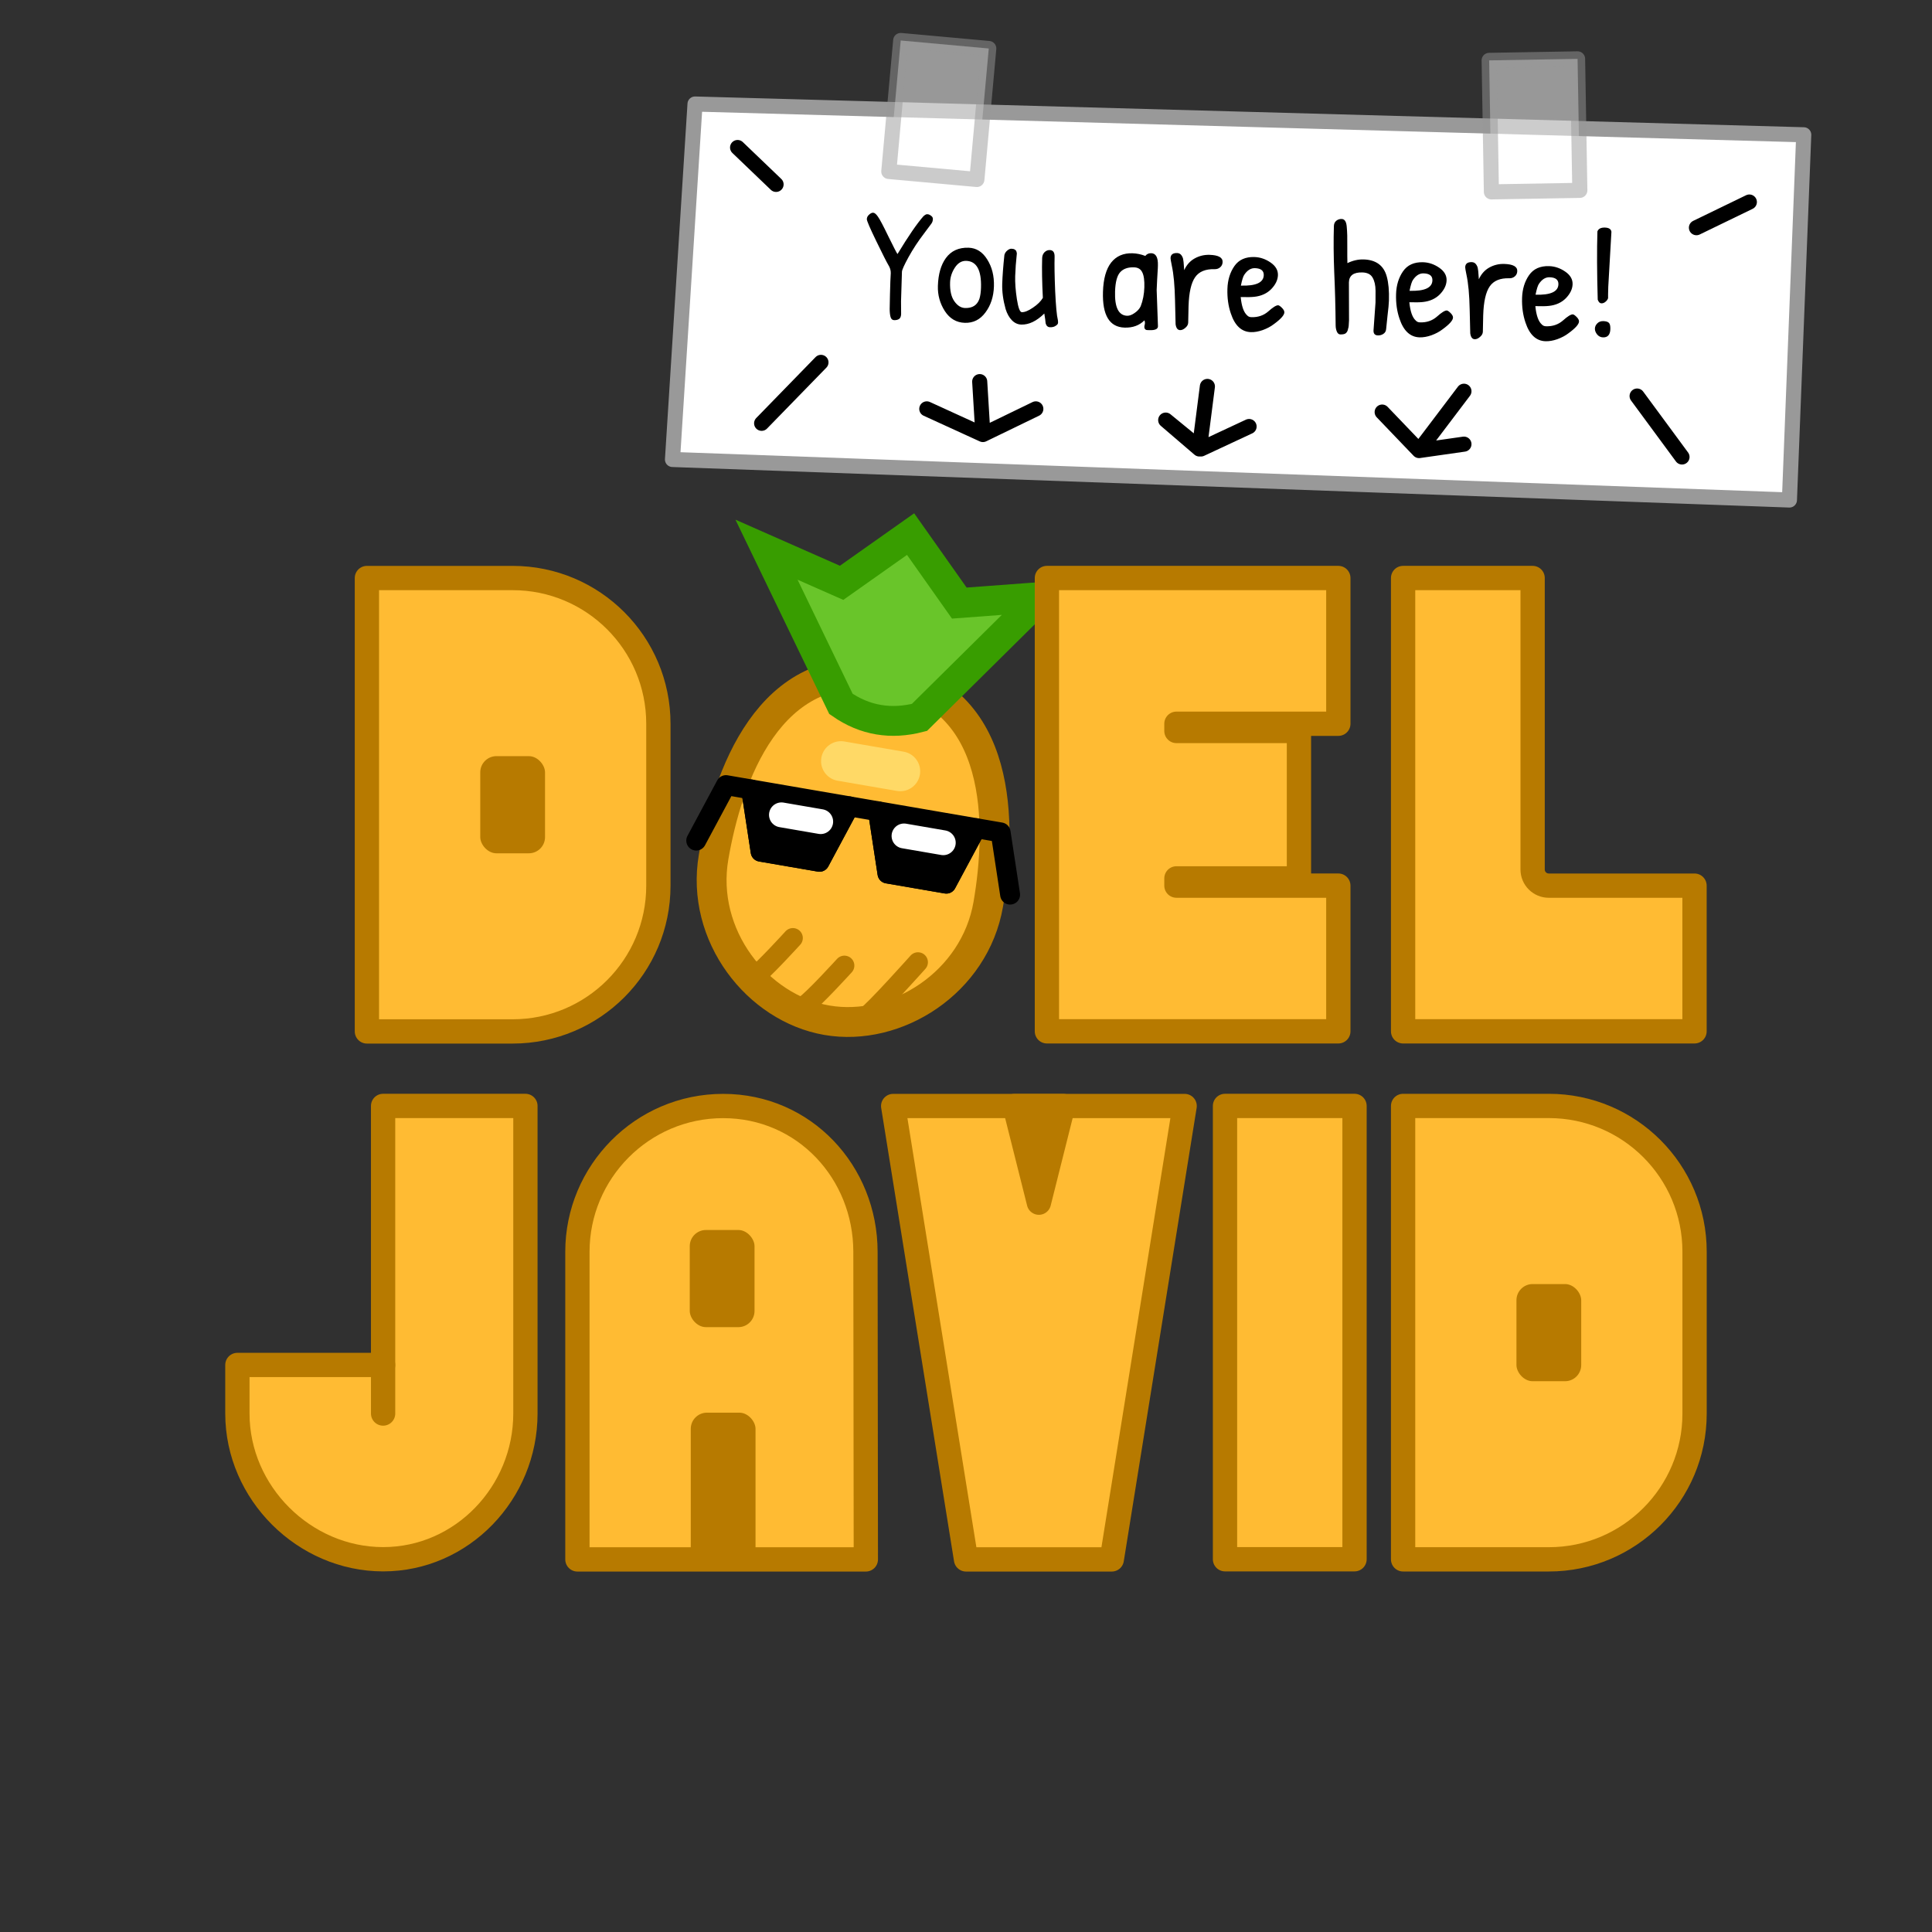 <?xml version="1.0" encoding="UTF-8" standalone="no"?>
<!-- Created with Inkscape (http://www.inkscape.org/) -->

<svg
   width="512"
   height="512"
   viewBox="0 0 512 512"
   version="1.1"
   id="svg1"
   inkscape:version="1.3.2 (091e20e, 2023-11-25, custom)"
   sodipodi:docname="project-icon-website.svg"
   inkscape:export-filename="og-image.webp"
   inkscape:export-xdpi="96"
   inkscape:export-ydpi="96"
   xmlns:inkscape="http://www.inkscape.org/namespaces/inkscape"
   xmlns:sodipodi="http://sodipodi.sourceforge.net/DTD/sodipodi-0.dtd"
   xmlns:xlink="http://www.w3.org/1999/xlink"
   xmlns="http://www.w3.org/2000/svg"
   xmlns:svg="http://www.w3.org/2000/svg">
  <sodipodi:namedview
     id="namedview1"
     pagecolor="#505050"
     bordercolor="#eeeeee"
     borderopacity="1"
     inkscape:showpageshadow="0"
     inkscape:pageopacity="0"
     inkscape:pagecheckerboard="0"
     inkscape:deskcolor="#505050"
     inkscape:document-units="px"
     showgrid="true"
     inkscape:zoom="0.83203127"
     inkscape:cx="130.40375"
     inkscape:cy="433.87792"
     inkscape:window-width="1920"
     inkscape:window-height="1108"
     inkscape:window-x="-9"
     inkscape:window-y="54"
     inkscape:window-maximized="1"
     inkscape:current-layer="g14">
    <inkscape:grid
       id="grid1"
       units="px"
       originx="0"
       originy="0"
       spacingx="8"
       spacingy="8"
       empcolor="#ffffff"
       empopacity="0.239"
       color="#ffffff"
       opacity="0.078"
       empspacing="8"
       dotted="false"
       gridanglex="30"
       gridanglez="30"
       visible="true" />
  </sodipodi:namedview>
  <defs
     id="defs1" />
  <g
     inkscape:label="Layer 1"
     inkscape:groupmode="layer"
     id="layer1">
    <rect
       style="fill:#303030;fill-opacity:1;stroke:none;stroke-width:5.109;stroke-linecap:round;stroke-linejoin:round;stroke-dasharray:none;stroke-opacity:1"
       id="rect2"
       width="512"
       height="512"
       x="0"
       y="0"
       inkscape:label="bg" />
    <g
       id="g3"
       inkscape:label="logo"
       transform="matrix(6.348,0,0,6.348,40.103,124.592)">
      <g
         id="g15"
         inkscape:label="d0"
         transform="matrix(0.676,0,0,0.676,7.153,3.498)">
        <path
           id="rect1"
           style="fill:#ffbb33;fill-opacity:1;stroke:#b77a00;stroke-width:1.5;stroke-linecap:round;stroke-linejoin:round;stroke-dasharray:none;stroke-opacity:1;paint-order:normal"
           d="m 2.732,1.488 v 9 10 9 h 9 c 4.971,0 9,-4.029 9,-9 v -10 c 0,-4.971 -4.029,-9 -9,-9 z"
           sodipodi:nodetypes="ccccsccsc"
           inkscape:label="d-base" />
        <rect
           style="fill:#b77a00;fill-opacity:1;stroke:none;stroke-width:1.5;stroke-linecap:round;stroke-linejoin:round;stroke-dasharray:none;stroke-opacity:1;paint-order:normal"
           id="rect8"
           width="4"
           height="6"
           x="9.732"
           y="12.488"
           ry="1"
           inkscape:label="d-center" />
      </g>
      <g
         id="g2"
         inkscape:label="o-pineapple"
         transform="matrix(0.819,0.141,-0.141,0.819,19.016,-2.043)">
        <path
           style="fill:#ffbb33;fill-opacity:1;stroke:#b77a00;stroke-width:1.5;stroke-linecap:round;stroke-dasharray:none;stroke-opacity:1"
           d="m 16,10.221 c -6,0 -7,6.442 -7,10.442 0,4 3.457,7.117 7,7.117 3.543,0 7,-3.117 7,-7.117 C 23,16.662 22,10.221 16,10.221 Z"
           id="path1"
           sodipodi:nodetypes="zzzzz"
           inkscape:label="head" />
        <path
           style="fill:#69c52a;fill-opacity:1;stroke:#389d00;stroke-width:1.5;stroke-linecap:round;stroke-dasharray:none;stroke-opacity:1"
           d="m 14,12 c 1.333,0.623 2.667,0.603 4,0 L 23,5 19,6 16,3 13,6 9,5 Z"
           id="path2"
           sodipodi:nodetypes="cccccccc"
           inkscape:label="crown" />
        <g
           id="g4"
           inkscape:label="glasses">
          <path
             style="fill:none;fill-opacity:1;stroke:#000000;stroke-width:1;stroke-linecap:round;stroke-linejoin:round;stroke-dasharray:none;stroke-opacity:1"
             d="m 8,20 1,-3 h 1.283 l 1,3 h 3 l 1,-3 h 1.465 l 1,3 h 3 l 1,-3 H 23 l 1,3"
             id="path3"
             sodipodi:nodetypes="cccccccccccc"
             inkscape:label="glasses-frame" />
          <path
             style="fill:#000000;fill-opacity:1;stroke:#000000;stroke-width:1;stroke-linecap:round;stroke-linejoin:round;stroke-dasharray:none;stroke-opacity:1"
             d="m 16.748,17 h 5 l -1,3 h -3 z"
             id="path4-5"
             inkscape:label="glasses-left" />
          <path
             style="fill:#000000;fill-opacity:1;stroke:#000000;stroke-width:1;stroke-linecap:round;stroke-linejoin:round;stroke-dasharray:none;stroke-opacity:1"
             d="m 10.283,17 h 5 l -1,3 h -3 z"
             id="path4-5-3"
             inkscape:label="glasses-right" />
        </g>
        <path
           style="fill:none;fill-opacity:1;stroke:#ffffff;stroke-width:1.25;stroke-linecap:round;stroke-linejoin:round;stroke-dasharray:none;stroke-opacity:1"
           d="M 14,18 H 12"
           id="path4" />
        <path
           style="fill:none;fill-opacity:1;stroke:#ffffff;stroke-width:1.25;stroke-linecap:round;stroke-linejoin:round;stroke-dasharray:none;stroke-opacity:1"
           d="m 20.248,18 h -2"
           id="path4-6" />
        <path
           style="fill:none;fill-opacity:1;stroke:#ffd966;stroke-width:2;stroke-linecap:round;stroke-linejoin:round;stroke-dasharray:none;stroke-opacity:1"
           d="m 14.488,14.831 h 3.023"
           id="path5" />
        <path
           style="fill:none;fill-opacity:1;stroke:#b77a00;stroke-width:1;stroke-linecap:round;stroke-linejoin:round;stroke-dasharray:none;stroke-opacity:1"
           d="M 12,26.291 C 12.338,26 13.615,24 13.615,24"
           id="path6" />
        <path
           style="fill:none;fill-opacity:1;stroke:#b77a00;stroke-width:1;stroke-linecap:round;stroke-linejoin:round;stroke-dasharray:none;stroke-opacity:1"
           d="m 14.786,27.217 c 0.338,-0.291 1.615,-2.291 1.615,-2.291"
           id="path6-9" />
        <path
           style="fill:none;fill-opacity:1;stroke:#b77a00;stroke-width:1;stroke-linecap:round;stroke-linejoin:round;stroke-dasharray:none;stroke-opacity:1"
           d="m 17.892,27.278 c 0.338,-0.291 2.122,-3.146 2.122,-3.146"
           id="path6-9-0"
           sodipodi:nodetypes="cc" />
      </g>
      <path
         id="rect9"
         style="fill:#ffbb33;fill-opacity:1;stroke:#b77a00;stroke-width:1.014;stroke-linecap:round;stroke-linejoin:round;stroke-dasharray:none;stroke-opacity:1;paint-order:normal"
         d="m 37.388,4.503 v 6.083 6.759 5.972 0.111 h 12.166 v -6.083 h -6.759 v -0.302 h 5.115 v -6.154 h -5.115 v -0.302 h 6.759 V 4.503 h -5.921 z"
         sodipodi:nodetypes="ccccccccccccccccc"
         inkscape:label="e" />
      <path
         id="rect9-7"
         style="fill:#ffbb33;fill-opacity:1;stroke:#b77a00;stroke-width:1.014;stroke-linecap:round;stroke-linejoin:round;stroke-dasharray:none;stroke-opacity:1;paint-order:normal"
         d="m 52.258,4.503 v 6.083 6.759 5.972 0.111 H 64.424 V 17.346 H 58.341 c -0.374,0 -0.676,-0.301 -0.676,-0.676 V 4.503 Z"
         sodipodi:nodetypes="cccccccsscc"
         inkscape:label="l" />
      <g
         id="g18"
         inkscape:label="j">
        <path
           id="rect1-2-6"
           style="fill:#ffbb33;fill-opacity:1;stroke:#b77a00;stroke-width:1.014;stroke-linecap:round;stroke-linejoin:round;stroke-dasharray:none;stroke-opacity:1;paint-order:normal"
           d="M 9.676,26.542 V 37.356 H 3.593 v 2.028 c 0,3.312 2.79,6.081 6.083,6.083 3.293,0.002 5.941,-2.771 5.941,-6.083 V 26.542 Z"
           inkscape:label="j-base" />
        <path
           style="fill:none;fill-opacity:1;stroke:#b77a00;stroke-width:1.014;stroke-linecap:round;stroke-linejoin:round;stroke-dasharray:none;stroke-opacity:1;paint-order:normal"
           d="m 9.676,37.356 v 2.028"
           id="path11-9"
           inkscape:label="j-center" />
      </g>
      <g
         id="g17"
         inkscape:label="a"
         transform="matrix(0.676,0,0,0.676,7.153,3.498)">
        <path
           id="rect1-2-0"
           style="fill:#ffbb33;fill-opacity:1;stroke:#b77a00;stroke-width:1.5;stroke-linecap:round;stroke-linejoin:round;stroke-dasharray:none;stroke-opacity:1;paint-order:normal"
           d="m 24.732,34.094 c -5.019,0 -9,4.1 -9,9 v 9 1 9 h 9 8.812 l -0.023,-19 c -0.006,-4.9 -3.77,-9 -8.789,-9 z"
           sodipodi:nodetypes="sscccccss"
           inkscape:label="a-base" />
        <rect
           style="fill:#b77a00;fill-opacity:1;stroke:none;stroke-width:1.5;stroke-linecap:round;stroke-linejoin:round;stroke-dasharray:none;stroke-opacity:1;paint-order:normal"
           id="rect8-9-8"
           width="4"
           height="6"
           x="22.67"
           y="41.751"
           ry="1"
           inkscape:label="a-center" />
        <rect
           style="fill:#b77a00;fill-opacity:1;stroke:none;stroke-width:1.5;stroke-linecap:round;stroke-linejoin:round;stroke-dasharray:none;stroke-opacity:1;paint-order:normal"
           id="rect8-9-8-3"
           width="4"
           height="9.625"
           x="22.732"
           y="53.032"
           ry="1"
           inkscape:label="a-bottom" />
      </g>
      <g
         id="g16"
         inkscape:label="v"
         transform="matrix(0.676,0,0,0.676,7.153,3.498)">
        <path
           style="fill:#ffbb33;fill-opacity:1;stroke:#b77a00;stroke-width:1.5;stroke-linecap:round;stroke-linejoin:round;stroke-dasharray:none;stroke-opacity:1;paint-order:normal"
           d="m 39.732,62.094 h 9 l 4.5,-28 h -18 z"
           id="path12-1"
           sodipodi:nodetypes="ccccc"
           inkscape:label="v-base" />
        <path
           id="path14-9"
           style="color:#000000;fill:#b77a00;stroke-linecap:round;stroke-linejoin:round;-inkscape-stroke:none"
           d="m 42.732,33.344 a 0.75,0.75 0 0 0 -0.727,0.934 l 1.5,5.971 a 0.75,0.75 0 0 0 1.453,0 l 1.5,-5.971 a 0.75,0.75 0 0 0 -0.727,-0.934 z"
           inkscape:label="v-top" />
      </g>
      <path
         id="rect9-7-7"
         style="fill:#ffbb33;fill-opacity:1;stroke:#b77a00;stroke-width:1.014;stroke-linecap:round;stroke-linejoin:round;stroke-dasharray:none;stroke-opacity:1;paint-order:normal"
         d="m 44.823,26.542 v 18.925 h 5.407 V 26.542 Z"
         sodipodi:nodetypes="ccccc"
         inkscape:label="i" />
      <use
         x="0"
         y="0"
         xlink:href="#g15"
         id="use16"
         transform="translate(43.258,22.039)"
         inkscape:label="d1" />
    </g>
    <g
       id="g14"
       inkscape:label="note">
      <path
         style="fill:#ffffff;fill-opacity:1;stroke:#999999;stroke-width:4;stroke-linecap:round;stroke-linejoin:round;stroke-dasharray:none;stroke-opacity:1"
         d="m 184.188,27.568 -5.972,94.197 296,10.742 3.793,-96.789 z"
         id="path7"
         sodipodi:nodetypes="ccccc"
         inkscape:label="note-base" />
      <path
         d="m 238.142,67.25 0.043,-2.176 q 0,-1.109 -0.725,-2.176 -0.683,-1.067 -3.371,-6.187 -2.688,-5.12 -2.688,-5.76 0,-0.683 0.555,-1.195 0.555,-0.555 1.067,-0.555 0.555,0 1.28,0.981 0.768,0.981 2.944,5.163 2.219,4.181 2.56,4.608 4.096,-7.253 6.571,-10.24 0.597,-0.555 0.939,-0.555 0.384,0 0.555,0.085 1.024,0.427 1.024,1.152 0,0.683 -0.341,1.195 -0.341,0.512 -1.877,2.688 -2.261,3.157 -3.925,6.4 -1.621,3.2 -1.621,3.925 v 7.808 l 0.128,3.413 q 0,0.939 -0.512,1.323 -0.512,0.341 -1.28,0.341 -0.725,0 -0.981,-0.811 -0.256,-0.811 -0.299,-2.133 -0.043,-1.323 -0.043,-3.883 z m 20.437,-9.557 q 3.072,0 5.035,2.944 2.005,2.944 2.005,7.083 0,4.096 -2.048,6.997 -2.005,2.901 -5.376,2.901 -3.328,0 -5.376,-2.944 -2.048,-2.987 -2.048,-6.613 0,-4.651 1.877,-7.424 2.005,-2.944 5.931,-2.944 z m -0.512,3.499 q -1.792,0 -2.944,1.877 -1.152,1.877 -1.152,3.968 0,3.243 1.28,4.949 1.28,1.707 2.901,1.707 2.901,0 3.712,-2.517 0.341,-1.195 0.341,-2.987 0,-6.997 -4.139,-6.997 z m 10.069,-1.877 q 0.171,-0.725 0.725,-1.195 0.555,-0.512 1.109,-0.512 0.597,0 0.896,0.213 0.341,0.213 0.384,0.384 0.085,0.171 0.171,0.597 -0.256,3.328 -0.256,6.016 0,2.645 0.64,6.101 0.64,3.413 1.408,3.413 1.152,0 2.901,-1.28 1.792,-1.28 2.56,-2.688 -0.512,-6.144 -0.512,-10.539 0,-0.896 0.555,-1.536 0.597,-0.64 1.408,-0.64 1.323,0 1.323,1.792 0,3.029 0.427,9.003 0.469,5.973 0.939,7.595 0.085,0.341 0.085,0.811 0,0.427 -0.597,0.811 -0.555,0.427 -1.493,0.427 -0.896,0 -1.195,-1.024 -0.085,-0.853 -0.427,-2.56 -2.987,3.115 -6.016,3.115 -1.408,0 -2.517,-1.067 -1.109,-1.067 -1.749,-2.901 -1.109,-3.541 -1.109,-6.656 0,-3.115 0.341,-7.68 z m 38.869,-1.664 q 1.877,0 1.877,3.2 0,0.341 0,0.725 l -0.085,2.987 q -0.043,1.408 -0.043,2.773 l 0.64,9.643 q 0,1.067 -2.176,1.067 -0.128,0 -0.64,0 -0.469,0 -0.683,-0.384 -0.171,-0.384 -0.043,-0.939 0.171,-0.555 -0.085,-1.237 -1.963,2.091 -5.205,2.091 -6.016,0 -6.016,-9.301 0,-5.163 1.92,-7.808 1.963,-2.645 5.589,-2.645 1.707,0 3.413,0.597 0.555,-0.768 1.536,-0.768 z m -4.437,3.883 q -2.432,0 -3.627,1.408 -1.195,1.408 -1.195,5.163 0,6.315 3.413,6.315 0.896,0 1.963,-0.811 1.109,-0.811 1.536,-1.835 0.811,-2.304 0.811,-5.035 0,-2.731 -0.683,-3.968 -0.64,-1.237 -2.219,-1.237 z m 14.763,9.813 0.043,4.395 q 0,0.768 -0.725,1.408 -0.683,0.64 -1.365,0.64 -0.981,0 -1.237,-1.536 -0.043,-0.341 -0.341,-6.229 -0.299,-5.931 -1.152,-9.301 -0.384,-1.621 -0.384,-1.92 0,-1.408 1.707,-1.408 0.725,0 1.152,0.555 0.427,0.555 0.512,1.152 0.128,0.555 0.213,1.536 0.085,0.981 0.128,1.237 0.896,-2.133 2.688,-3.2 1.792,-1.067 3.925,-1.067 3.499,0 3.499,1.792 0,0.896 -0.64,1.451 -0.597,0.512 -1.408,0.512 -3.627,0 -5.12,2.304 -1.493,2.304 -1.493,7.68 z m 17.067,-13.525 q 2.261,0 4.309,1.323 2.048,1.323 2.048,3.285 0,1.92 -1.664,3.755 -1.664,1.792 -4.437,2.176 -1.195,0.171 -3.584,0.171 0.469,3.627 1.835,4.779 0.427,0.469 1.152,0.469 2.645,0 4.437,-1.664 1.792,-1.707 2.56,-1.707 0.341,0 1.024,0.64 0.683,0.64 0.683,1.195 0,1.109 -2.688,3.2 -1.195,0.981 -2.901,1.664 -1.664,0.64 -3.115,0.64 -3.712,0 -5.461,-4.779 -1.109,-2.944 -1.109,-6.485 0,-3.541 1.664,-6.101 1.664,-2.56 5.248,-2.56 z m 0.213,2.944 q -1.621,0 -2.773,1.835 -0.427,0.64 -0.811,2.901 5.973,0 5.973,-2.944 0,-1.792 -2.389,-1.792 z m 25.003,2.987 0.341,10.069 q 0,1.877 -0.171,2.176 -0.085,0.768 -0.512,1.195 -0.384,0.427 -1.536,0.427 -0.555,0 -0.896,-0.683 -0.341,-0.725 -0.384,-1.621 -0.299,-7.509 -0.811,-14.08 -0.469,-6.613 -0.469,-12.288 0,-0.896 0.597,-1.408 0.597,-0.512 1.408,-0.512 1.195,0 1.408,2.048 0.256,2.048 0.299,5.12 0.085,3.072 0.171,4.48 2.133,-1.109 4.267,-1.109 4.949,0 6.272,4.352 0.768,2.475 0.768,6.357 0,1.28 -0.256,4.053 -0.213,2.731 -0.256,3.541 -0.043,0.811 -0.725,1.28 -0.64,0.427 -1.408,0.427 -1.195,0 -1.195,-1.28 l 0.299,-7.424 q 0,-0.939 -0.085,-3.115 -0.085,-2.176 -0.896,-3.456 -0.768,-1.28 -2.731,-1.28 -3.499,0 -3.499,2.731 z m 19.499,-5.931 q 2.261,0 4.309,1.323 2.048,1.323 2.048,3.285 0,1.92 -1.664,3.755 -1.664,1.792 -4.437,2.176 -1.195,0.171 -3.584,0.171 0.469,3.627 1.835,4.779 0.427,0.469 1.152,0.469 2.645,0 4.437,-1.664 1.792,-1.707 2.56,-1.707 0.341,0 1.024,0.64 0.683,0.64 0.683,1.195 0,1.109 -2.688,3.2 -1.195,0.981 -2.901,1.664 -1.664,0.64 -3.115,0.64 -3.712,0 -5.461,-4.779 -1.109,-2.944 -1.109,-6.485 0,-3.541 1.664,-6.101 1.664,-2.56 5.248,-2.56 z m 0.213,2.944 q -1.621,0 -2.773,1.835 -0.427,0.64 -0.811,2.901 5.973,0 5.973,-2.944 0,-1.792 -2.389,-1.792 z m 16.128,10.581 0.043,4.395 q 0,0.768 -0.725,1.408 -0.683,0.64 -1.365,0.64 -0.981,0 -1.237,-1.536 -0.043,-0.341 -0.341,-6.229 -0.299,-5.931 -1.152,-9.301 -0.384,-1.621 -0.384,-1.92 0,-1.408 1.707,-1.408 0.725,0 1.152,0.555 0.427,0.555 0.512,1.152 0.128,0.555 0.213,1.536 0.085,0.981 0.128,1.237 0.896,-2.133 2.688,-3.2 1.792,-1.067 3.925,-1.067 3.499,0 3.499,1.792 0,0.896 -0.64,1.451 -0.597,0.512 -1.408,0.512 -3.627,0 -5.12,2.304 -1.493,2.304 -1.493,7.68 z m 17.067,-13.525 q 2.261,0 4.309,1.323 2.048,1.323 2.048,3.285 0,1.92 -1.664,3.755 -1.664,1.792 -4.437,2.176 -1.195,0.171 -3.584,0.171 0.469,3.627 1.835,4.779 0.427,0.469 1.152,0.469 2.645,0 4.437,-1.664 1.792,-1.707 2.56,-1.707 0.341,0 1.024,0.64 0.683,0.64 0.683,1.195 0,1.109 -2.688,3.2 -1.195,0.981 -2.901,1.664 -1.664,0.64 -3.115,0.64 -3.712,0 -5.461,-4.779 -1.109,-2.944 -1.109,-6.485 0,-3.541 1.664,-6.101 1.664,-2.56 5.248,-2.56 z m 0.213,2.944 q -1.621,0 -2.773,1.835 -0.427,0.64 -0.811,2.901 5.973,0 5.973,-2.944 0,-1.792 -2.389,-1.792 z m 16,-12.544 -0.384,14.549 q 0,2.347 0.043,3.072 -0.171,0.555 -0.683,0.981 -0.469,0.427 -1.067,0.427 -0.597,0 -0.981,-0.939 -0.64,-10.752 -0.64,-18.091 0.384,-1.067 1.963,-1.067 1.579,0 1.749,1.067 z m -2.944,27.307 q -0.64,-0.768 -0.64,-1.536 0,-0.768 0.597,-1.408 0.597,-0.64 1.579,-0.64 1.024,0 1.451,0.384 0.469,0.384 0.469,1.664 0,2.261 -1.877,2.261 -0.939,0 -1.579,-0.725 z"
         id="text7"
         style="font-size:42.667px;font-family:'Patrick Hand';-inkscape-font-specification:'Patrick Hand';text-align:center;text-anchor:middle;stroke-width:4;stroke-linecap:round;stroke-linejoin:round"
         inkscape:label="you-are-here"
         transform="rotate(1.769)"
         aria-label="You are here!" />
      <path
         style="fill:none;fill-opacity:1;stroke:#000000;stroke-width:4;stroke-linecap:round;stroke-linejoin:round;stroke-dasharray:none;stroke-opacity:1"
         d="m 195.467,39.093 10.198,9.773"
         id="path8"
         inkscape:label="dash0" />
      <path
         style="fill:none;fill-opacity:1;stroke:#000000;stroke-width:4;stroke-linecap:round;stroke-linejoin:round;stroke-dasharray:none;stroke-opacity:1"
         d="m 463.596,53.541 -14.023,6.799"
         id="path9"
         inkscape:label="dash1" />
      <path
         style="fill:none;fill-opacity:1;stroke:#000000;stroke-width:4;stroke-linecap:round;stroke-linejoin:round;stroke-dasharray:none;stroke-opacity:1"
         d="m 433.851,104.957 11.898,16.147"
         id="path10"
         inkscape:label="dash2" />
      <path
         style="fill:none;fill-opacity:1;stroke:#000000;stroke-width:4;stroke-linecap:round;stroke-linejoin:round;stroke-dasharray:none;stroke-opacity:1"
         d="M 217.563,96.034 201.841,112.181"
         id="path11"
         inkscape:label="dash3" />
      <path
         style="fill:none;fill-opacity:1;stroke:#000000;stroke-width:4;stroke-linecap:round;stroke-linejoin:round;stroke-dasharray:none;stroke-opacity:1"
         d="m 259.631,101.133 0.85,14.023 -14.872,-6.799 14.872,6.799 14.023,-6.799"
         id="path13"
         sodipodi:nodetypes="ccccc"
         inkscape:label="arrow0" />
      <path
         style="fill:none;fill-opacity:1;stroke:#000000;stroke-width:4;stroke-linecap:round;stroke-linejoin:round;stroke-dasharray:none;stroke-opacity:1"
         d="m 319.971,102.408 -2.125,16.572 -8.923,-7.649 9.348,7.649 12.748,-5.949"
         id="path12"
         inkscape:label="arrow1" />
      <path
         style="fill:none;fill-opacity:1;stroke:#000000;stroke-width:4;stroke-linecap:round;stroke-linejoin:round;stroke-dasharray:none;stroke-opacity:1"
         d="m 387.959,103.682 -11.898,15.722 -9.773,-10.198 9.773,10.198 11.898,-1.7"
         id="path14"
         inkscape:label="arrow2" />
      <rect
         style="opacity:0.5;fill:#ffffff;fill-opacity:1;stroke:#999999;stroke-width:4;stroke-linecap:round;stroke-linejoin:round;stroke-dasharray:none;stroke-opacity:1"
         id="rect14"
         width="23.437"
         height="34.854"
         x="238.687"
         y="-10.911"
         transform="rotate(5.191)"
         inkscape:label="tape0" />
      <rect
         style="fill:#ffffff;fill-opacity:1;stroke:#999999;stroke-width:4;stroke-linecap:round;stroke-linejoin:round;stroke-dasharray:none;stroke-opacity:1;opacity:0.5"
         id="rect14-5"
         width="23.437"
         height="34.854"
         x="394.309"
         y="22.754"
         transform="rotate(-0.981)"
         inkscape:label="tape1" />
    </g>
  </g>
</svg>
